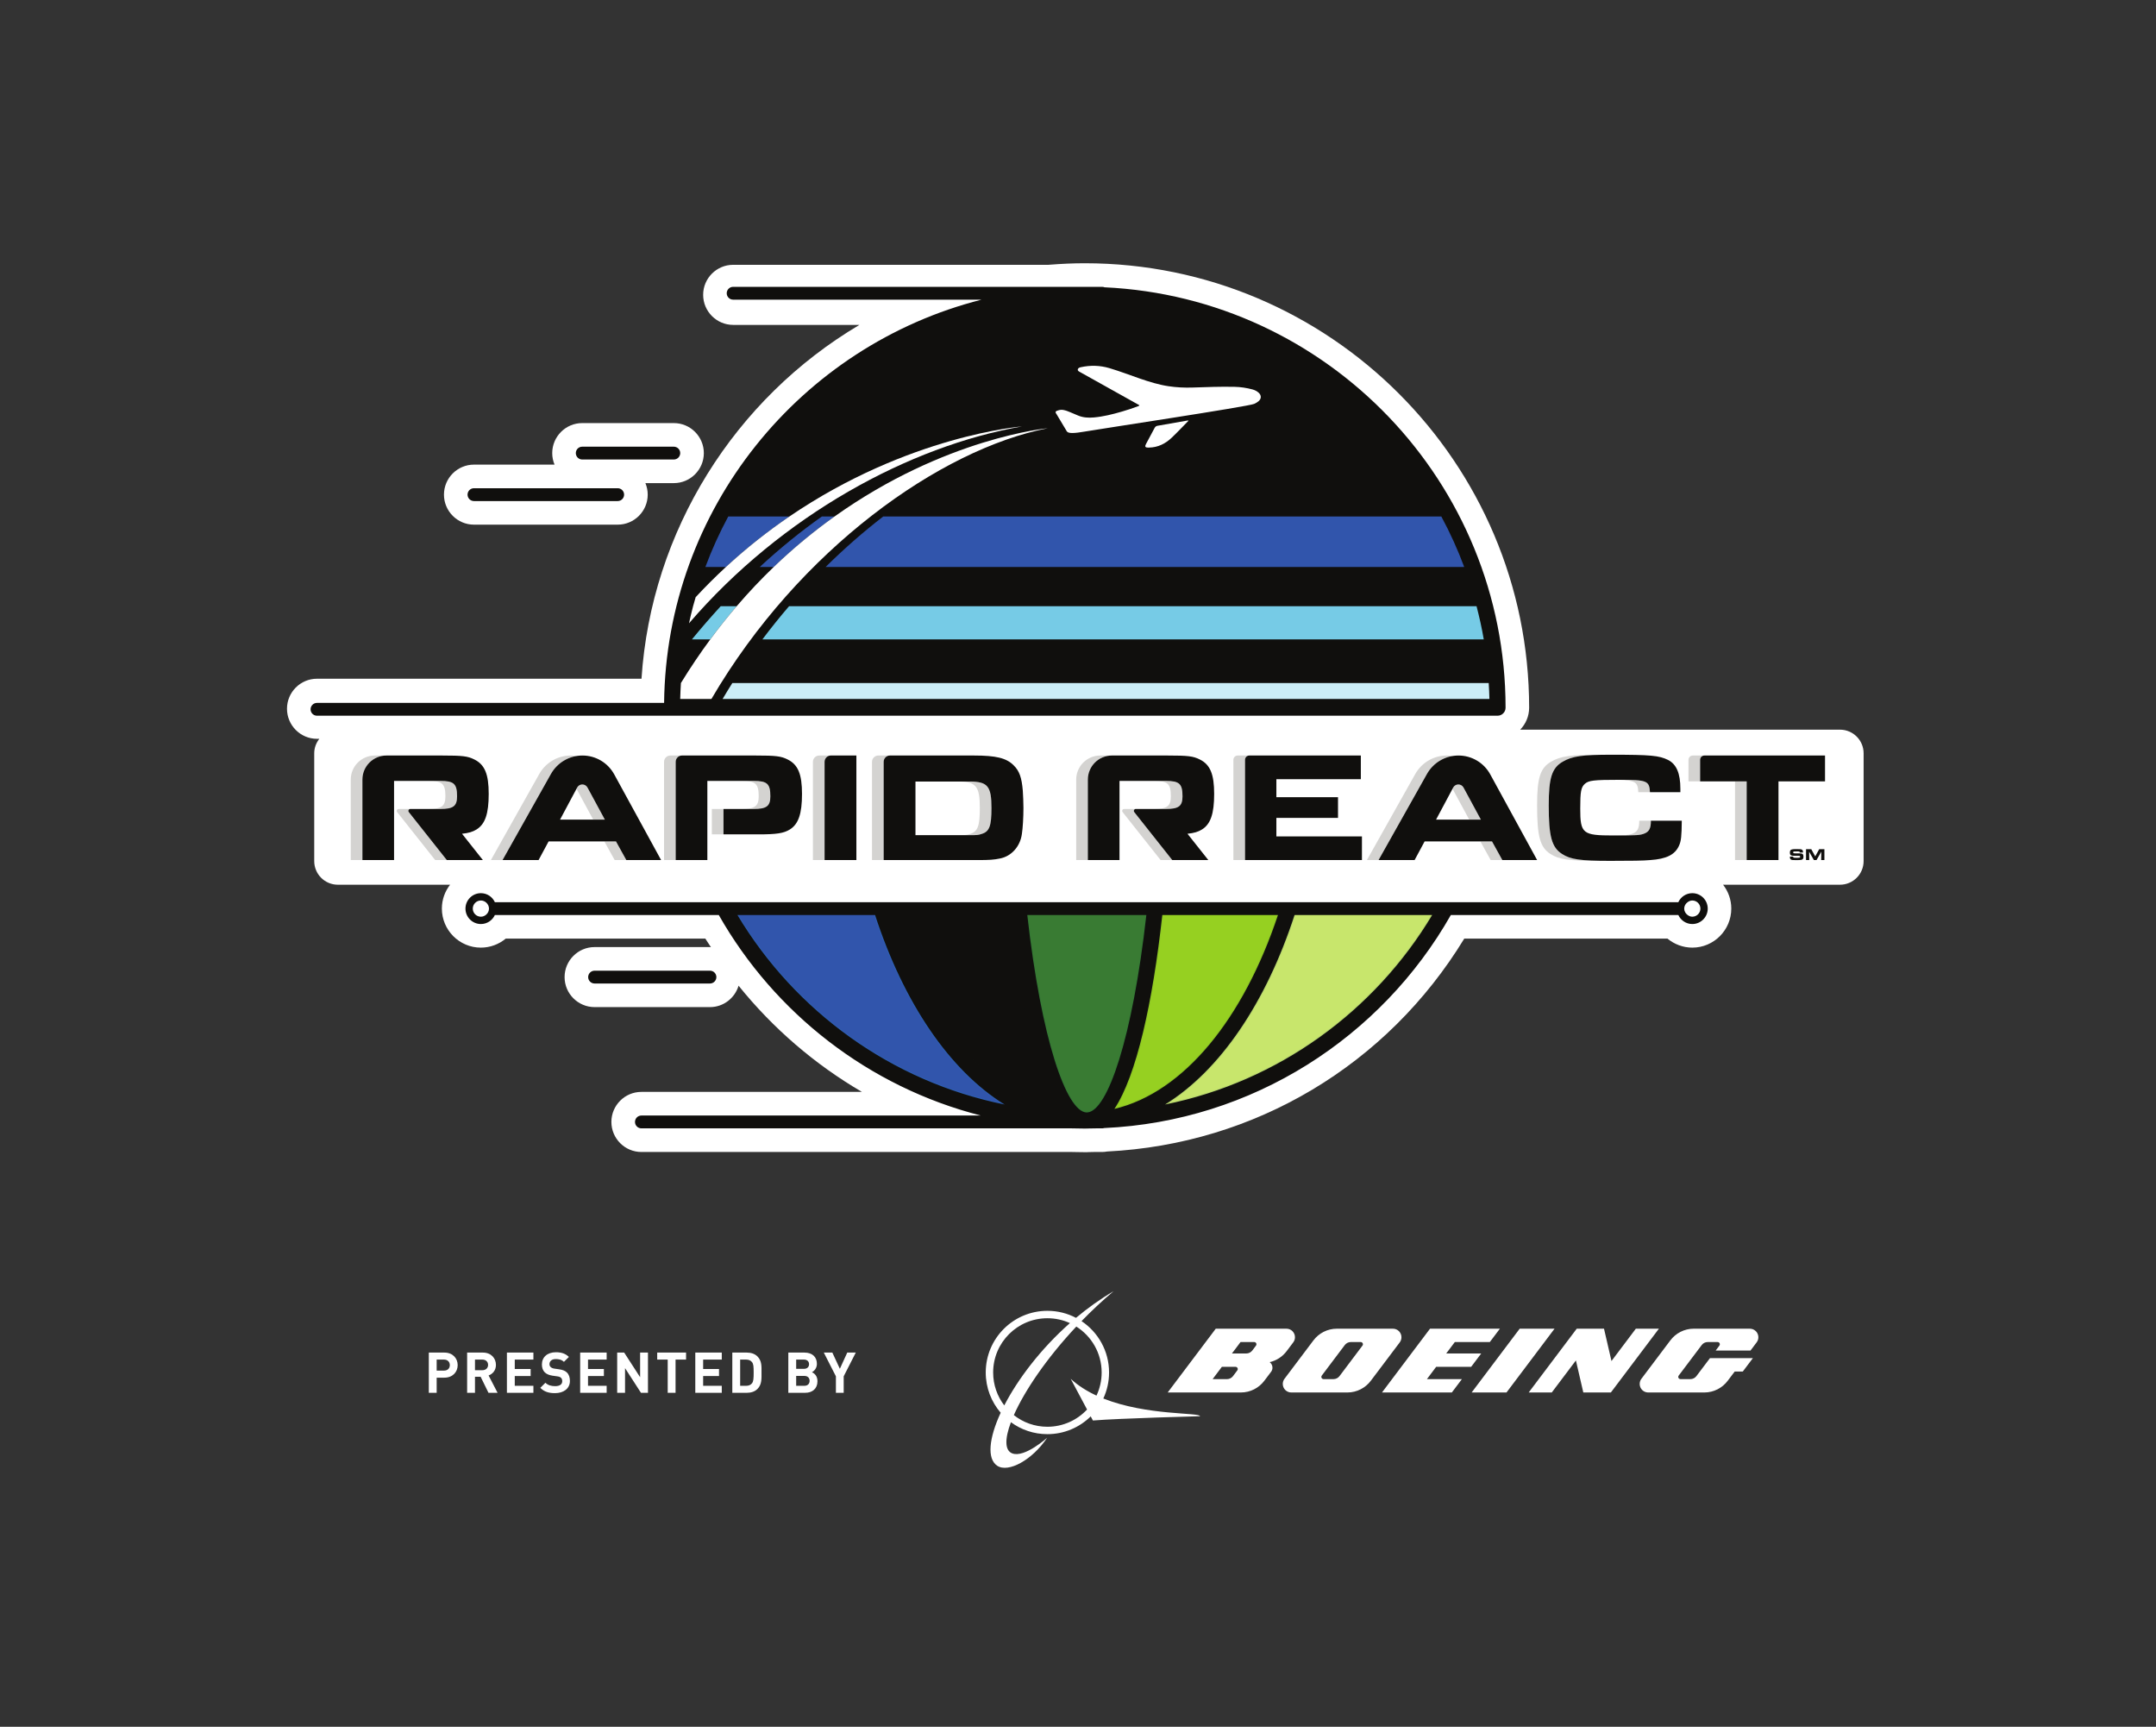 <svg xmlns="http://www.w3.org/2000/svg" xml:space="preserve" width="1498.72" height="1200">
  <rect width="100%" height="100%" fill="#333333" stroke="none"/>
  <path d="m 2477.23,6281.13 h 751.26 c 86.49,0 156.87,70.38 156.87,156.87 0,21.33 -4.35,41.64 -12.1,60.19 h 148.56 c 86.49,0 156.86,70.35 156.86,156.83 0,86.49 -70.37,156.87 -156.86,156.87 h -478.69 c -86.49,0 -156.83,-70.38 -156.83,-156.87 0,-21.32 4.35,-41.64 12.1,-60.19 h -421.17 c -86.48,0 -156.83,-70.34 -156.83,-156.83 0,-86.49 70.35,-156.87 156.83,-156.87" fill="#fff" transform="matrix(.133 0 0 -.133 0 1200)"/>
  <path d="M9617.05 5209.87H7945.49c28.79 29.76 46.72 70.12 46.72 114.71 0 1280.61-1041.83 2322.44-2322.4 2322.44-59.2 0-121.39-2.65-189.98-8.12H3831.94c-86.49 0-156.84-70.35-156.84-156.83 0-86.66 70.35-157.18 156.84-157.18h659.92C3840.89 6939.47 3403.57 6249.06 3352.87 5476.11H1656.83c-86.49 0-156.83-70.34-156.83-156.83 0-86.66 70.34-157.18 156.83-157.18h12.08c-16.37-20.93-26.53-46.94-26.53-75.57v-563.42c0-68.11 55.23-123.34 123.34-123.34h586.74c-26.83-34.51-42.97-77.7-42.97-124.7 0-112.5 91.38-204.04 203.71-204.04 48.42 0 94.3 17.3 130.3 47.22h1042.96c9.33-15.28 19.69-29.79 29.36-44.81-1.7.06-3.3.51-5.02.51h-603.1c-86.49 0-156.84-70.38-156.84-156.87 0-86.48 70.35-156.86 156.84-156.86h603.1c70.72 0 129.95 47.36 149.45 111.82 179.71-222.98 398.77-411.38 644.62-554.82H3352.32c-86.48 0-156.83-70.35-156.83-156.83 0-86.66 70.35-157.18 156.83-157.18h2250.65l21.24-.41c15.1-.34 30.28-.66 45.6-.66 1.85 0 8.94 0 10.56 0 3.23 0 6.68.14 10.15.45 4.48.07 22.1.62 26.5.62h43.37c9.74 0 18.34 1.03 25.74 2.48 772.36 38.2 1464.42 451.81 1867.08 1112.56h1061.87c36.03-29.88 81.87-47.22 129.99-47.22 112.33 0 203.71 91.54 203.71 204.04 0 47-16.15 90.19-42.97 124.7h611.24c68.1 0 123.34 55.23 123.34 123.34v563.42c0 68.11-55.24 123.34-123.34 123.34M5766.6 1715.11c19.23 41.27 30.05 87.34 30.05 135.96 0 111.96-57.23 210.65-143.96 268.44 51.71 53.18 107.56 105.71 167.13 155.94-69.76-40.97-135.35-88.1-195.98-138.89-44.66 23.53-95.55 36.74-149.52 36.74-177.96 0-322.26-144.24-322.26-322.23 0-80.4 29.46-153.89 78.09-210.38-61.66-133.36-72.48-240.72-18.1-276.95 58.25-38.86 184.91 31.55 260.92 146.26 0 0-117.58-106.07-182.07-81.75-39.81 15.06-39.93 75.77-7.17 162.93 53.39-39.24 119.31-62.34 190.59-62.34 88.29 0 168.23 35.46 226.48 92.93l11.41-21.57c140.46 11.38 559.84 22.42 559.84 22.42 0 20.29-277.67 1.96-505.45 92.49zm-575.8 135.96c0 156.62 126.96 283.48 283.52 283.48 41.98 0 81.83-9.09 117.67-25.37-153.66-135.83-272.62-293.74-343.04-430.13-36.49 47.71-58.15 107.28-58.15 172.02zm283.52-283.6c-66.22 0-127.11 22.7-175.36 60.86 56.09 126.66 170.5 296.67 326.48 462.67 79.63-50.22 132.5-138.89 132.5-239.93 0-43.16-9.71-84.08-26.97-120.75-49.49 22.89-95.69 51.56-134.83 87.74l85.56-160.42c-51.79-55.42-125.5-90.17-207.38-90.17v0M7689.21 1880.67l52.53 69.72-182.93.04 45.09 59.78h182.85l52.64 69.7h-365.2l-251.08-333.32h365.12l52.5 69.73h-182.79l48.34 64.35h182.93v0 0M7942.85 2079.91 7691.7 1746.59h182.2l251.12 333.32h-182.17v0 0M8549.9 2079.91l-127.32-168.97-39.08 168.97h-142.47l-251.11-333.32h120.55l126.18 167.43 38.73-167.43h143.98l251.13 333.32H8549.9v0 0M9145.72 2079.91l-292.86.06c-50.25 0-94.61-23.99-122.69-61.24l-151.22-200.67c-5.7-7.41-8.92-16.79-8.92-26.88 0-24.58 19.88-44.59 44.54-44.59h292.86c50.1 0 94.71 24.03 122.68 61.21l36.49 48.23h42.22l52.91 70.15h-224.32l-70.86-93.96c-7.26-9.6-18.85-15.83-31.78-15.83h-51.59c-6.53 0-11.69 5.24-11.69 11.53 0 2.69.94 5.08 2.38 6.98l120.21 159.42c7.16 9.76 18.71 15.89 31.74 15.89h51.63c6.43 0 11.55-5.24 11.55-11.6 0-2.57-.83-5.01-2.28-6.91l-19.55-25.98h182.01l32.15 42.77c5.68 7.41 8.99 16.71 8.99 26.81 0 24.66-20.02 44.61-44.6 44.61v0 0M7324.84 2035.3c0 24.66-19.95 44.61-44.57 44.61h-292.76c-50.21 0-94.68-23.93-122.76-61.18L6713.5 1818.06c-5.6-7.48-8.95-16.79-8.95-26.88 0-24.58 20.02-44.59 44.6-44.59h292.79c50.18 0 94.75 24.03 122.76 61.21l151.25 200.62c5.6 7.48 8.89 16.78 8.89 26.88v0zm-203.61-43.6-120.09-159.48c-7.3-9.6-18.85-15.83-31.85-15.83h-51.63c-6.36 0-11.55 5.24-11.55 11.53 0 2.69.87 5.08 2.32 6.98l120.17 159.42c7.22 9.59 18.77 15.89 31.77 15.89h51.59c6.37 0 11.63-5.24 11.63-11.6 0-2.57-.87-5.01-2.36-6.91v0 0" fill="#fff" transform="matrix(.133 0 0 -.133 0 1200)"/>
  <path d="M6636.14 1905.1c35.9 8.14 67.06 28.89 88.53 57.33l34.65 45.99c5.64 7.48 8.99 16.78 8.99 26.88 0 24.66-19.95 44.61-44.57 44.61h-187.29v0H6354.28L6103.1 1746.59h178.98 203.26c50.21 0 94.75 24.03 122.8 61.21l35.44 47c4.5 5.97 7.12 13.44 7.12 21.46 0 11.82-5.7 22.26-14.56 28.84v0zm-169.12-43.01-22.52-29.93c-7.26-9.54-18.77-15.84-31.88-15.84h-74.8l48.42 64.35h71.58c6.29 0 11.58-5.19 11.58-11.53 0-2.69-.9-5.13-2.38-7.05v0zm97.65 129.61-19.12-25.48c-7.3-9.58-18.82-15.83-31.89-15.83l-74.83.04 45.1 59.78h71.47c6.43 0 11.59-5.24 11.59-11.6 0-2.57-.83-5.01-2.32-6.91v0 0M2322.71 1824.02h-40.43v-79.1h-41.05v210.18h81.48c43.41 0 69.38-29.82 69.38-65.54 0-35.73-25.97-65.54-69.38-65.54zm-2.06 94.47h-38.37v-57.56h38.37c18.6 0 30.4 11.51 30.4 28.63 0 17.11-11.8 28.93-30.4 28.93v0M2553.11 1744.92l-41.04 83.82h-29.52v-83.82h-41.04v210.18h82.38c42.8 0 68.19-29.24 68.19-64.36 0-29.52-18.02-47.83-38.38-55.21l46.94-90.61h-47.53zm-31.89 173.57h-38.67v-55.51h38.67c18.01 0 29.82 11.52 29.82 27.76 0 16.23-11.81 27.75-29.82 27.75v0M2649.45 1744.92v210.18h138.46v-36.61h-97.42v-49.31h82.95v-36.6h-82.95v-51.07h97.42v-36.59h-138.46v0M2900.81 1743.15c-31.87 0-56.08 6.79-76.76 27.72l26.58 26.58c13.29-13.3 31.28-17.72 50.78-17.72 24.21 0 37.19 9.15 37.19 25.99 0 7.37-2.07 13.58-6.49 17.71-4.14 3.83-8.86 5.9-18.61 7.38l-25.38 3.54c-18.01 2.65-31.3 8.27-40.75 17.42-10.03 10.04-15.05 23.62-15.05 41.32 0 37.5 27.75 63.78 73.21 63.78 28.94 0 49.9-7.09 67.91-24.5l-25.99-25.7c-13.27 12.71-29.22 14.47-43.1 14.47-21.83 0-32.47-12.09-32.47-26.56 0-5.31 1.78-10.93 6.21-15.05 4.11-3.84 10.92-7.09 19.48-8.28l24.79-3.54c19.19-2.67 31.3-7.98 40.17-16.23 11.21-10.64 16.22-25.99 16.22-44.59 0-40.72-33.94-63.74-77.94-63.74v0M3032.3 1744.92v210.18h138.47v-36.61h-97.42v-49.31h82.94v-36.6h-82.94v-51.07h97.42v-36.59H3032.3v0M3350.07 1744.92l-83.25 128.98v-128.98h-41.04v210.18h36.61l83.26-128.73v128.73h41.03v-210.18h-36.61v0M3530.88 1918.49v-173.57h-41.05v173.57h-54.9v36.61h150.86v-36.61h-54.91v0M3634 1744.92v210.18h138.45v-36.61h-97.41v-49.31h82.94v-36.6h-82.94v-51.07h97.41v-36.59H3634v0M3958.87 1764.97c-13.87-13.86-33.65-20.05-55.5-20.05h-75.88v210.18h75.88c21.85 0 41.63-6.21 55.5-20.09 23.62-23.61 21.25-52.54 21.25-84.14 0-31.57 2.37-62.28-21.25-85.9zm-28.63 140.53c-7.1 8.57-16.55 12.99-30.72 12.99h-30.98v-136.98h30.98c14.17 0 23.62 4.43 30.72 13 7.68 9.44 8.85 24.5 8.85 56.36 0 31.9-1.17 45.18-8.85 54.63v0M4208.21 1744.92h-87.97v210.18h84.43c41.04 0 64.95-23.03 64.95-59.05 0-23.32-15.35-38.37-25.99-43.39 12.7-5.9 28.94-19.19 28.94-47.24 0-39.25-26.86-60.5-64.36-60.5zm-6.79 173.57h-40.14v-48.41h40.14c17.42 0 27.16 9.74 27.16 24.21 0 14.46-9.74 24.2-27.16 24.2zm2.66-85.31h-42.8v-51.67h42.8c18.6 0 27.46 11.8 27.46 25.97 0 14.17-8.86 25.7-27.46 25.7v0M4409.67 1831.1v-86.18h-40.73v86.18l-63.19 124h44.59l39.26-84.72 38.67 84.72h44.59l-63.19-124v0" fill="#fff" transform="matrix(.133 0 0 -.133 0 1200)"/>
  <path d="m 4564.25,4271.04 h -727.39 c 298.7,-517.64 809.82,-897.84 1413.77,-1019.78 -294.01,181.64 -538.28,548.3 -686.38,1019.78" fill="#3155ac" transform="matrix(.133 0 0 -.133 0 1200)"/>
  <path d="m 4564.25,4271.04 h -727.39 c 298.7,-517.64 809.82,-897.84 1413.77,-1019.78 -294.01,181.64 -538.28,548.3 -686.38,1019.78 z" fill="none" stroke="#2d5eb1" stroke-width="9.884" stroke-miterlimit="10" transform="matrix(.133 0 0 -.133 0 1200)"/>
  <path d="m 6089.18,3251.26 c 603.96,121.94 1115.06,502.14 1413.77,1019.78 H 6775.56 C 6627.45,3799.56 6383.18,3432.9 6089.18,3251.26" fill="#c8e66c" transform="matrix(.133 0 0 -.133 0 1200)"/>
  <path d="m 6089.18,3251.26 c 603.96,121.94 1115.06,502.14 1413.77,1019.78 H 6775.56 C 6627.45,3799.56 6383.18,3432.9 6089.18,3251.26 Z" fill="none" stroke="#b9d96f" stroke-width="9.884" stroke-miterlimit="10" transform="matrix(.133 0 0 -.133 0 1200)"/>
  <path d="m 5824.42,3228.21 c 369.83,87.7 685.88,485.3 864.79,1042.83 h -611.1 c -50.23,-472.21 -135.68,-865 -253.69,-1042.83" fill="#96d021" transform="matrix(.133 0 0 -.133 0 1200)"/>
  <path d="m 5824.42,3228.21 c 369.83,87.7 685.88,485.3 864.79,1042.83 h -611.1 c -50.23,-472.21 -135.68,-865 -253.69,-1042.83 z" fill="none" stroke="#8cc625" stroke-width="9.884" stroke-miterlimit="10" transform="matrix(.133 0 0 -.133 0 1200)"/>
  <path d="m 4650.6,4271.04 c 182.93,-570.05 509.17,-973.19 889.73,-1048.55 -120.06,174.96 -206.85,571.09 -257.65,1048.55 H 4650.6" fill="#100f0d" transform="matrix(.133 0 0 -.133 0 1200)"/>
  <path d="m 4650.6,4271.04 c 182.93,-570.05 509.17,-973.19 889.73,-1048.55 -120.06,174.96 -206.85,571.09 -257.65,1048.55 z" fill="none" stroke="#100f0d" stroke-width="9.884" stroke-miterlimit="10" transform="matrix(.133 0 0 -.133 0 1200)"/>
  <path d="m 5994.86,4271.04 h -628.93 c 72.46,-669.54 206.27,-1055.8 312.15,-1061.3 2.15,0.03 4.28,0.26 6.44,0.29 105.59,9.77 238.3,395.27 310.34,1061.01" fill="#397b33" transform="matrix(.133 0 0 -.133 0 1200)"/>
  <path d="m 5994.86,4271.04 h -628.93 c 72.46,-669.54 206.27,-1055.8 312.15,-1061.3 2.15,0.03 4.28,0.26 6.44,0.29 105.59,9.77 238.3,395.27 310.34,1061.01 z" fill="none" stroke="#347935" stroke-width="9.884" stroke-miterlimit="10" transform="matrix(.133 0 0 -.133 0 1200)"/>
  <path d="m 5772.96,7521.37 c -3.86,1.55 -8.07,2.43 -12.48,2.43 H 3831.81 c -18.51,0 -33.51,-14.99 -33.51,-33.51 0,-18.52 15,-33.5 33.51,-33.5 H 5130.23 C 4185.49,7217.54 3482.39,6365.24 3470.96,5349.81 H 1656.8 c -18.51,0 -33.51,-14.98 -33.51,-33.5 0,-18.52 15,-33.51 33.51,-33.51 h 1855.89 880.16 3434.27 c 23.13,0 41.88,18.75 41.88,41.88 0,1178.07 -931.11,2142.68 -2096.04,2196.69" fill="#100f0d" transform="matrix(.133 0 0 -.133 0 1200)"/>
  <path d="M3228.44 6404.48h-751.25c-18.51 0-33.51 14.98-33.51 33.5 0 18.52 15 33.51 33.51 33.51h751.25c18.51 0 33.51-14.99 33.51-33.51 0-18.52-15-33.5-33.51-33.5M3710.73 3883.58h-603.09c-18.5 0-33.5 14.98-33.5 33.5 0 18.52 15 33.51 33.5 33.51h603.09c18.5 0 33.5-14.99 33.5-33.51 0-18.52-15-33.5-33.5-33.5M3521.76 6621.52h-478.68c-18.5 0-33.5 14.99-33.5 33.51 0 18.52 15 33.5 33.5 33.5h478.68c18.51 0 33.51-14.98 33.51-33.5 0-18.52-15-33.51-33.51-33.51" fill="#100f0d" transform="matrix(.133 0 0 -.133 0 1200)"/>
  <path d="m 8845.04,4232.62 c -9.38,0 -17.6,3.65 -24.63,8.84 -10.47,7.71 -17.73,19.52 -17.73,33.51 0,13.97 7.25,25.79 17.72,33.5 7.03,5.18 15.26,8.83 24.64,8.83 23.37,0 42.37,-18.98 42.37,-42.33 0,-23.37 -19,-42.35 -42.37,-42.35 z M 6089.18,3251.26 c 287.82,177.82 527.96,532.97 676.9,990.2 h 719.44 c -300.92,-502.51 -803.95,-870.6 -1396.34,-990.2 z m -14.29,990.2 h 604.63 c -180.49,-541.98 -491.84,-927.11 -855.1,-1013.25 115.54,174.1 199.85,554.27 250.47,1013.25 z M 5684.52,3210.03 c -2.16,-0.03 -4.29,-0.26 -6.44,-0.29 -104.31,5.42 -235.74,380.4 -308.88,1031.72 h 622.4 C 5918.87,3593.89 5788.54,3219.65 5684.52,3210.03 Z M 4660.28,4241.46 h 625.61 c 51.21,-464.2 136.87,-847.65 254.44,-1018.97 -373.94,74.05 -695.43,464.59 -880.05,1018.97 z m -806,0 h 719.45 c 148.93,-457.23 389.07,-812.38 676.9,-990.2 -592.39,119.6 -1095.43,487.69 -1396.35,990.2 z m -1312.64,2.41 c -7.53,-6.81 -17.28,-11.25 -28.22,-11.25 -23.36,0 -42.36,18.98 -42.36,42.35 0,23.35 19,42.33 42.36,42.33 10.94,0 20.69,-4.42 28.22,-11.24 8.55,-7.74 14.14,-18.66 14.14,-31.09 0,-12.44 -5.59,-23.35 -14.14,-31.1 z m 6303.4,111.72 c -32.46,0 -60.33,-19.4 -73.09,-47.12 v 0 H 2586.52 v 0 c -12.76,27.72 -40.63,47.12 -73.1,47.12 -44.45,0 -80.61,-36.19 -80.61,-80.62 0,-44.45 36.16,-80.63 80.61,-80.63 32.47,0 60.34,19.4 73.1,47.12 v 0 h 1170.26 c 291.73,-513.21 783.91,-898.22 1369.31,-1047.72 H 3352.36 c -18.51,0 -33.51,-14.99 -33.51,-33.52 0,-18.52 15,-33.51 33.51,-33.51 h 2248.8 c 22.84,-0.7 45.75,-1.11 68.75,-1.11 2.9,0 5.76,0.22 8.67,0.23 0.61,-0.01 1.19,-0.23 1.82,-0.23 0.93,0 1.83,0.32 2.76,0.34 15.1,0.09 30.16,0.38 45.19,0.77 h 32.13 c 3.49,0 6.86,0.54 10.02,1.53 776.71,35.16 1449.68,474.91 1812.53,1113.22 h 1188.92 c 12.76,-27.72 40.63,-47.12 73.09,-47.12 44.45,0 80.62,36.18 80.62,80.63 0,44.43 -36.17,80.62 -80.62,80.62" fill="#100f0d" transform="matrix(.133 0 0 -.133 0 1200)"/>
  <path d="m 7784.65,5370.42 c -0.59,27.9 -2.05,55.58 -3.72,83.2 H 3827.58 c -17.26,-27.39 -34.19,-55.12 -50.75,-83.2 h 4007.82" fill="#cceef7" transform="matrix(.133 0 0 -.133 0 1200)"/>
  <path d="M7755.06 5681.73c-10.03 58.7-22.96 116.4-37.74 173.36H4124.15c-47.81-55.69-94.35-113.5-139.34-173.36h3770.25M3767 5855.09c-50.5-54.88-100.68-112.59-150.48-173.36h95.94c45.09 61.08 91.16 118.81 137.95 173.36H3767" fill="#76cbe6" transform="matrix(.133 0 0 -.133 0 1200)"/>
  <path d="M7651.71 6060.12c.36 0 .69.12 1.05.14-33.85 90.94-73.89 178.83-119.41 263.41H4616.09c-102.29-79.02-203.24-167.11-300.82-263.55h3336.44M4295.44 6323.67c-108.76-76.79-217.06-164.25-324.34-263.55h72.97c105.34 101.18 212.19 188.41 317.62 263.55h-66.25M3806.22 6323.67c-45.52-84.58-85.56-172.47-119.41-263.41.36-.02.68-.14 1.04-.14h106.4c109.42 101 220.96 188.23 331.5 263.55h-319.53" fill="#3155ac" transform="matrix(.133 0 0 -.133 0 1200)"/>
  <path d="M5669.22 6767.48c85.25 14.53 854.53 130.79 885.91 144.69 8.63 3.82 16.65 8.57 23.64 14.69 14.31 12.54 14.39 29.81.7 42.79-9.36 8.87-20.58 14.64-32.86 17.95-30.8 8.3-62.15 13.04-94.12 13.71-73.4 1.57-146.72-1.23-220.04-3.72-41.74-1.42-83.22.7-124.46 6.84-51.71 7.71-101.5 23.23-150.69 40.17-52.82 18.19-104.9 38.4-158.53 54.29-49.51 14.66-99.12 15.96-149.35 5.05-7.47-1.62-14.86-4.21-16.22-11.78-1.35-7.59 6.35-10.67 12.05-13.87 42.46-23.89 248.89-139.15 309.79-173.03-2.16-4.65-5.22-4.63-7.7-5.55-27.69-10.44-55.79-19.67-84.2-27.9-47.92-13.89-96.2-26.12-146.13-30.5-28.22-2.48-55.87-.99-82.38 10.03-13.65 5.67-27.31 11.3-40.83 17.25-12.08 5.32-24.33 9.72-37.41 12.08-12 2.18-22.8-1.06-33.59-5.26-5.92-2.29-7.01-6.46-3.99-11.81 1.35-2.38 2.99-4.59 4.43-6.93 7.76-12.59 45.13-74.7 52.4-87.57 7.24-12.8 39.24-10.88 93.58-1.62M6050.79 6797.93c-8.02-1.34-12.61-4.75-16.21-11.56-14.82-28.02-29.96-55.87-44.92-83.82-7.25-13.54-4.23-18.49 11.4-18.9 1.63-.05 3.27.23 4.91.27 46.22.89 84.88 20.15 117.6 51.15 30.15 28.57 58.57 58.95 88.66 89.45-2.74.54-3.81 1.06-4.75.89-52.22-9.2-104.4-18.69-156.69-27.48M4361.69 6323.67c-105.43-75.14-212.28-162.37-317.62-263.55-65.38-62.81-130.17-130.99-193.66-205.03-46.79-54.55-92.86-112.28-137.95-173.36-52.7-71.39-104.06-147.31-153.6-228.15-1.67-27.6-3.12-55.27-3.7-83.16h163.18c458.05 783.07 1198.08 1305.72 1758.06 1414.6 0 0-535.67-48.66-1114.71-461.35" fill="#fff" transform="matrix(.133 0 0 -.133 0 1200)"/>
  <path d="M 4125.75,6323.67 C 4015.21,6248.35 3903.67,6161.12 3794.25,6060.12 3740.88,6010.86 3688,5958.34 3636,5902.3 c -4.48,-15.75 -9.4,-31.31 -13.52,-47.21 -7.66,-29.54 -14.75,-59.3 -21.28,-89.28 486.26,565.19 1152.67,925.88 1740.17,1028.53 0,0 -591.92,-45.75 -1215.62,-470.67" fill="#fff" transform="matrix(.133 0 0 -.133 0 1200)"/>
  <path d="m3016.56 4907.38-3.36-6.29 87.29-161.24h60.88l-90.78 167.69c-11.63 21.5-42.52 21.41-54.03-.16M3158.65 4626l54.06-97.47h60.88l-54.06 97.47h-60.88M3013.92 5072.1c-10 1.63-20.13 2.73-30.46 2.73-68.36 0-131.39-36.88-164.89-96.46l-252.91-449.84h60.88l252.91 449.84c28.44 50.59 78.26 84.55 134.47 93.73M4342.69 5074.83h-60.88c-18.21 0-32.97-14.76-32.97-32.97v-513.33h60.88v513.33c0 18.21 14.76 32.97 32.97 32.97M4651.49 5074.83h-60.88c-18.21 0-32.97-14.76-32.97-32.97v-513.33h60.88v513.33c0 18.21 14.76 32.97 32.97 32.97M5066.53 4938.88h-60.87c95.83 0 115.48-23.75 115.48-138.42 0-94.19-10.65-122.86-50.78-135.15-19.66-6.55-22.93-6.55-67.98-6.55h60.88c45.05 0 48.33 0 67.98 6.55 40.13 12.29 50.78 40.96 50.78 135.15 0 114.67-19.65 138.42-115.49 138.42M6529.76 5074.83h-60.88c-12.4 0-22.46-10.05-22.46-22.45v-523.85h60.88v523.85c0 12.4 10.05 22.45 22.46 22.45M7737.26 4626l54.06-97.47h60.87l-54.05 97.47h-60.88M7592.54 5072.1c-10 1.63-20.14 2.73-30.47 2.73-68.35 0-131.39-36.87-164.89-96.46l-252.91-449.84h60.88l252.91 449.84c28.45 50.6 78.27 84.55 134.48 93.73M7595.18 4907.38l-3.36-6.29 87.29-161.24h60.88l-90.77 167.69c-11.64 21.5-42.53 21.41-54.04-.16M8595.92 4667.77c23.76 9.83 32.77 27.03 32.77 66.34h-60.88c0-39.31-9-56.51-32.76-66.34-19.71-8.44-35.98-10.23-118.65-10.57 4.95-.02 9.64-.07 14.91-.07 123.68 0 141.68.81 164.61 10.64M8464.07 4947.89c-11.96 0-22.78-.04-33.09-.1 117.87-.85 128.87-8.93 131.93-64.6h60.88c-3.29 59.78-15.57 64.7-159.72 64.7M8094.67 4814.38c0 144.16 16.39 195.75 73.73 228.52 46.77 27.28 96.72 35.25 233.49 35.96-12.55.05-25.65.07-39.66.07-153.15 0-205.57-7.37-254.71-36.03-57.35-32.77-73.72-84.36-73.72-228.52 0-162.17 15.56-219.5 69.61-253.91 44.23-28.66 95.01-36.03 252.27-36.03 15.16 0 29.28.02 42.77.06-142.93.58-191.7 8.46-234.15 35.97-54.06 34.41-69.63 91.74-69.63 253.91M8908.38 5074.83h-60.89c-12.41 0-22.46-10.05-22.46-22.45V4939.7h60.88v112.68c0 12.4 10.05 22.45 22.47 22.45M9068.29 4939.7v-411.17h60.88v411.17h-60.88M3720.5 4795.55v-132.69h60.89v132.69h-60.89M4026.32 4861.88c0 65.53-16.38 80.28-87.64 80.28h-60.88c71.25 0 87.64-14.75 87.64-80.28 0-51.59-19.66-66.33-87.64-66.33h60.88c67.98 0 87.64 14.74 87.64 66.33M3564.58 5074.83h-60.88c-18.21 0-32.97-14.76-32.97-32.97v-513.33h60.89v513.33c0 18.21 14.75 32.97 32.96 32.97M5811.64 5074.83h-60.88c-69.51 0-125.87-56.35-125.87-125.86v-420.44h60.88v420.44c0 69.51 56.36 125.86 125.87 125.86M6180.47 4861.88c0 65.53-16.37 80.28-87.62 80.28h-60.89c71.25 0 87.63-14.75 87.63-80.28 0-51.59-19.66-66.33-87.63-66.33h60.89c67.97 0 87.62 14.74 87.62 66.33M5936.12 4795.55h-60.88c-8.38 0-13.06-9.69-7.86-16.26l198.71-250.75h60.88l-198.71 250.75c-5.2 6.57-.52 16.26 7.86 16.26M2020.01 5074.83h-60.88c-69.52 0-125.87-56.35-125.87-125.86v-420.44h60.88v420.44c0 69.51 56.35 125.86 125.87 125.86M2144.49 4795.55h-60.88c-8.38 0-13.07-9.69-7.86-16.26l198.71-250.75h60.88l-198.71 250.75c-5.2 6.57-.52 16.26 7.86 16.26M2388.84 4861.88c0 65.53-16.38 80.28-87.63 80.28h-60.88c71.25 0 87.63-14.75 87.63-80.28 0-51.59-19.66-66.33-87.63-66.33h60.88c67.97 0 87.63 14.74 87.63 66.33" fill="#d4d3d1" transform="matrix(.133 0 0 -.133 0 1200)"/>
  <path d="M9372.29 4546.76c.17-3.91.6-4.85 2.64-5.62 1.28-.51 6.13-.85 11.59-.85 20.02 0 22.4.59 22.4 5.28 0 2.3-1.1 4-2.89 4.6-1.87.6-1.87.6-10.82.68h-15.68c-10.48 0-14.83.6-18.49 2.47-4.09 2.13-5.96 6.65-5.96 14.4 0 10.23 2.9 14.57 11.07 16.53 4.61 1.19 11.25 1.62 23.69 1.62 19.93 0 24.54-.51 28.62-3.15 3.93-2.64 5.21-6.14 5.21-14.65h-16.88c0 4.94-1.7 5.62-12.86 5.62-5.53 0-12.95-.17-15.68-.35-4.6-.33-6.13-1.53-6.13-4.77 0-2.38 1.19-3.91 3.66-4.51 1.02-.26 1.37-.34 6.99-.43h16.1c1.54 0 9.2-.25 12.1-.42 10.82-.51 15.08-5.29 15.08-16.7 0-10.48-3.06-15.08-11.41-16.87-4.27-.94-12.7-1.45-25.05-1.45-19.69 0-24.04.43-29.06 2.98-3.49 1.71-5.28 6.05-5.28 12.78 0 .51 0 1.62.08 2.81h16.96M9439.42 4585.44h27.43l20.71-37.74 20.62 37.74h27.27v-56.82h-16.88l.85 43.87-25.21-43.87h-13.8l-24.8 43.87.51-43.87h-16.7v56.82M3161.37 4739.85l-90.78 167.69c-11.63 21.5-42.52 21.41-54.03-.16l-89.43-167.53zm-117.03 334.98v0c69.13 0 132.76-37.71 165.94-98.35l245.13-447.95h-181.82l-54.06 97.47h-352.19l-52.42-97.47h-188.38l252.91 449.84c33.5 59.58 96.53 96.46 164.89 96.46M4342.69 5074.83h133.3v-546.3h-166.27v513.33c0 18.21 14.76 32.97 32.97 32.97M5063.26 4658.76c45.05 0 48.32 0 67.98 6.55 40.13 12.29 50.78 40.96 50.78 135.15 0 114.66-19.66 138.42-115.49 138.42h-281.75v-280.12zm-444.74 383.1c0 18.21 14.76 32.97 32.97 32.97h438.8c115.48 0 169.54-13.1 207.22-50.77 30.3-29.49 42.58-63.89 48.32-133.51 1.64-25.39 3.28-63.06 3.28-89.27 0-49.14-3.28-105.66-8.19-136.78-9.01-65.53-54.88-116.31-114.67-127.77-31.12-6.55-55.69-8.2-113.85-8.2h-493.88v513.33M7112.58 5074.83v-123.67h-441.47v-94.18h322.13v-108.12h-322.13v-96.65h447.2V4528.53H6507.3v523.84c0 12.41 10.05 22.46 22.46 22.46h582.82M7739.99 4739.85l-90.78 167.69c-11.63 21.5-42.52 21.41-54.03-.16l-89.44-167.53zm-117.03 334.98v0c69.13 0 132.75-37.71 165.94-98.36l245.12-447.94h-181.83l-54.05 97.47h-352.19l-52.42-97.47h-188.38l252.91 449.84c33.5 59.59 96.54 96.46 164.9 96.46M8790.05 4734.11c-.82-79.44-3.28-106.46-14.75-131.04-21.29-46.69-65.52-68.81-150.7-74.54-33.58-3.27-99.11-4.09-208.04-4.09-157.26 0-208.04 7.37-252.27 36.03-54.05 34.41-69.62 91.74-69.62 253.91 0 144.16 16.38 195.75 73.73 228.52 49.14 28.66 101.56 36.03 254.71 36.03 203.95 0 248.17-4.1 294.87-27.03 44.21-22.11 64.69-70.43 64.69-150.7v-18.02h-158.88c-3.29 59.79-15.57 64.71-159.72 64.71-135.97 0-160.54-3.28-181.01-21.3-19.65-18.02-23.76-40.13-23.76-128.59 0-131.04 12.29-140.87 172.01-140.87 123.68 0 141.68.81 164.61 10.64 23.76 9.83 32.77 27.03 32.77 66.34h161.36M9129.17 4939.7h-243.26v112.67c0 12.41 10.05 22.46 22.46 22.46h630.32V4939.7h-243.25v-411.17h-166.27v411.17M4116.41 5054.36c-34.4 17.2-61.42 20.47-167.08 20.47h-384.75c-18.21 0-32.97-14.76-32.97-32.97v-513.33h165.45v413.63h241.62c71.26 0 87.64-14.75 87.64-80.28 0-51.59-19.66-66.34-87.64-66.34h-157.29v-132.68h182.68c95.01 0 131.87 5.73 163.81 25.38 45.05 27.86 63.88 81.91 63.88 185.93 0 103.2-20.47 153.17-75.35 180.19M6282.03 4688.25c45.06 27.85 63.89 81.9 63.89 185.92 0 103.2-20.47 153.17-75.35 180.19-34.4 17.2-61.42 20.47-167.08 20.47h-291.85c-69.51 0-125.87-56.35-125.87-125.86v-420.44h165.45v413.63h241.62c71.25 0 87.63-14.75 87.63-80.28 0-51.59-19.65-66.33-87.63-66.33h-156.72c-8.38 0-13.06-9.69-7.86-16.26l198.71-250.76h188.5l-109 137.55c34.83 3.51 56.21 10.25 75.56 22.17M2490.4 4688.25c45.06 27.85 63.89 81.9 63.89 185.92 0 103.2-20.47 153.17-75.35 180.19-34.4 17.2-61.42 20.47-167.08 20.47h-291.85c-69.52 0-125.87-56.35-125.87-125.86v-420.44h165.45v413.63h241.62c71.25 0 87.63-14.75 87.63-80.28 0-51.59-19.65-66.33-87.63-66.33h-156.72c-8.38 0-13.06-9.69-7.86-16.26l198.71-250.76h188.49l-108.99 137.55c34.82 3.51 56.21 10.25 75.56 22.17" fill="#100f0d" transform="matrix(.133 0 0 -.133 0 1200)"/>
</svg>
